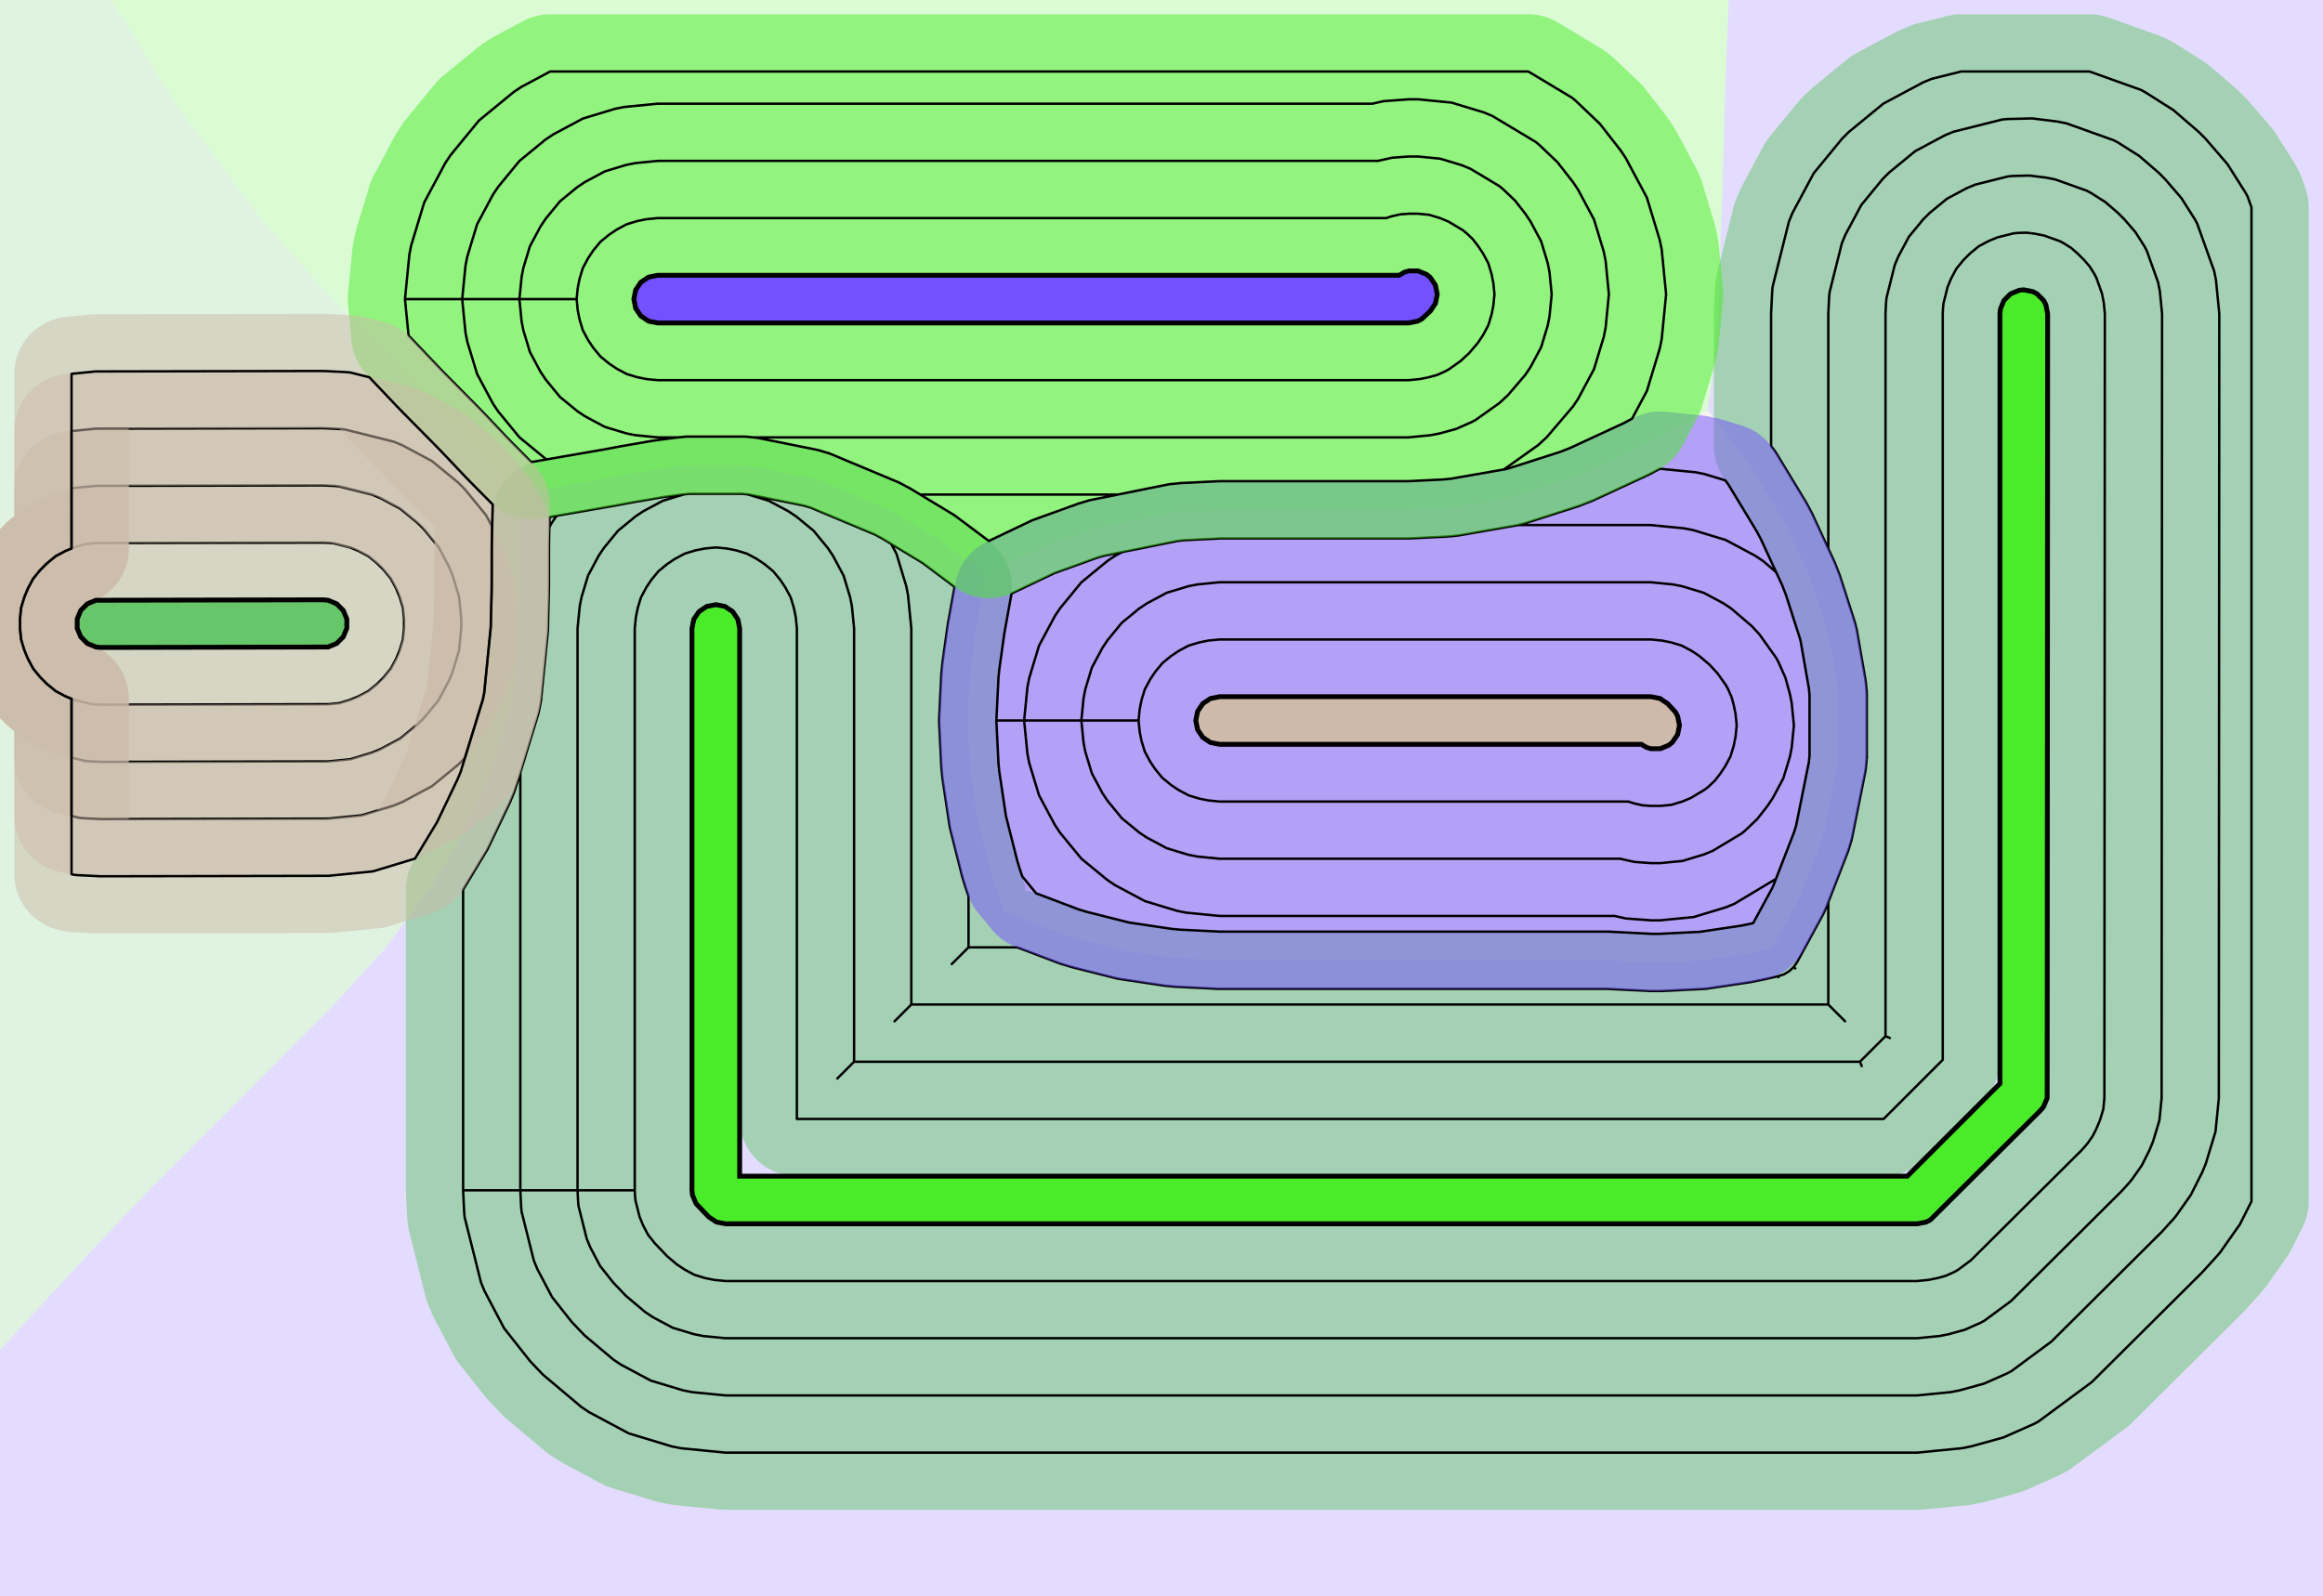 <?xml version="1.0" standalone="no"?>
<!DOCTYPE svg PUBLIC "-//W3C//DTD SVG 1.1//EN"
"http://www.w3.org/Graphics/SVG/1.1/DTD/svg11.dtd">
<!-- original:
<svg width="46.0346" height="31.6346" viewBox="0 0 959.055 659.055" version="1.1"
-->
<svg width="4603.46" height="3163.46" viewBox="0 0 959.055 659.055" version="1.1"
xmlns="http://www.w3.org/2000/svg"
xmlns:xlink="http://www.w3.org/1999/xlink">
<g fill-rule="evenodd"><path d="M 45.843,2.60227e-05 L 72.786,43.34 L 106.471,88.716 L 110.323,93.4 L 133.268,119.195 L 145.04,131.347 L 146.801,133.149 L 157.718,144.232 L 160.894,147.515 L 172.127,159.345 L 175.038,162.35 L 188.95,176.421 L 191.664,179.225 L 200.149,188.19 L 202.819,190.948 L 215.308,203.57 L 215.308,203.59 L 215.242,208.164 L 214.895,221.736 L 214.839,225.916 L 214.822,241.506 L 214.766,245.412 L 214.486,255.606 L 214.432,259.448 L 214.432,259.528 L 211.611,287.8 L 210.847,291.64 L 201.346,322.632 L 199.756,326.47 L 190.86,345.092 L 179.601,363.714 L 177.035,367.554 L 158.436,392.333 L 135.751,417.112 L 61.486,491.528 L 42.022,511.879 L 38.224,516.016 L 36.258,518.149 L 14.401,541.772 L 12.228,544.129 L 3.73521e-05,557.438 L 0,0 L 45.843,2.60227e-05 z " style="fill-opacity:0.2;fill:rgb(103,198,105);"/></g>
<g fill-rule="evenodd"><path d="M -7.01899e-05,557.438 L 12.228,544.129 L 14.401,541.772 L 36.258,518.149 L 38.224,516.016 L 42.022,511.879 L 61.486,491.528 L 135.751,417.112 L 158.436,392.333 L 177.035,367.554 L 179.601,363.714 L 190.86,345.092 L 199.756,326.47 L 201.346,322.632 L 210.847,291.64 L 211.611,287.8 L 214.432,259.528 L 214.432,259.448 L 214.486,255.606 L 214.766,245.412 L 214.822,241.506 L 214.839,225.916 L 214.895,221.736 L 215.242,208.164 L 215.308,203.59 L 215.308,203.57 L 215.768,203.479 L 221.039,202.503 L 251.558,197.209 L 255.032,196.562 L 255.661,196.437 L 259.102,195.797 L 271.528,193.65 L 280.222,192.47 L 284.064,192.091 L 306.997,192.092 L 310.837,192.471 L 334.821,197.293 L 338.66,198.458 L 366.179,209.986 L 370.018,212.037 L 387.534,222.65 L 405.049,235.77 L 407.019,237.386 L 406.651,239.368 L 403.001,259.528 L 400.82,275.126 L 400.441,278.968 L 399.527,297.532 L 400.442,316.097 L 400.821,319.937 L 403.723,339.304 L 408.608,358.672 L 409.774,362.511 L 414.537,376.516 L 441.577,386.74 L 445.416,387.905 L 463.764,392.534 L 482.112,395.282 L 485.954,395.661 L 503.528,396.527 L 663.732,396.527 L 681.606,397.432 L 685.448,397.432 L 703.006,396.558 L 720.565,393.938 L 724.405,393.174 L 731.598,391.598 L 742.07,372.318 L 742.982,370.39 L 751.858,347.516 L 753.024,343.677 L 758.505,316.408 L 758.884,312.566 L 758.883,286.478 L 758.505,282.639 L 754.975,262.42 L 754.491,260.49 L 748.445,241.646 L 746.586,236.895 L 737.498,217.256 L 735.446,213.416 L 723.276,193.331 L 708.233,173.245 L 705.083,169.405 L 704.997,169.301 L 708.018,148.275 L 708.397,144.435 L 709.389,129.528 L 709.783,118.07 L 709.842,116.135 L 710.309,98.251 L 710.444,94.307 L 711.047,80.031 L 711.188,75.932 L 712.211,37.807 L 712.369,33.083 L 713.294,10.008 L 713.473,4.759 L 713.608,8.42063e-05 L 959.055,0 L 959.055,659.055 L 0,659.055 L -7.01899e-05,557.438 z " style="fill-opacity:0.2;fill:rgb(115,81,255);"/></g>
<g fill-rule="evenodd"><path d="M 713.608,1.92176e-05 L 713.473,4.759 L 713.294,10.008 L 712.369,33.083 L 712.211,37.807 L 711.188,75.932 L 711.047,80.031 L 710.444,94.307 L 710.309,98.251 L 709.842,116.135 L 709.783,118.07 L 709.389,129.528 L 708.397,144.435 L 708.018,148.275 L 704.997,169.301 L 681.528,182.15 L 679.392,183.305 L 675.553,185.357 L 652.764,195.903 L 648.013,197.761 L 626.075,204.801 L 624.145,205.284 L 600.584,209.398 L 596.744,209.776 L 581.528,210.527 L 503.528,210.527 L 488.319,211.276 L 484.477,211.655 L 452.7,218.043 L 448.86,219.208 L 430.715,225.762 L 412.569,234.411 L 408.73,236.462 L 407.019,237.386 L 405.049,235.77 L 387.534,222.65 L 370.018,212.037 L 366.179,209.986 L 338.66,198.458 L 334.821,197.293 L 310.837,192.471 L 306.997,192.092 L 284.064,192.091 L 280.222,192.47 L 271.528,193.65 L 259.102,195.797 L 255.661,196.437 L 255.032,196.562 L 251.558,197.209 L 221.039,202.503 L 215.768,203.479 L 215.308,203.57 L 202.819,190.948 L 200.149,188.19 L 191.664,179.225 L 188.95,176.421 L 175.038,162.35 L 172.127,159.345 L 160.894,147.515 L 157.718,144.232 L 146.801,133.149 L 145.04,131.347 L 133.268,119.195 L 110.323,93.4 L 106.471,88.716 L 72.786,43.34 L 45.843,2.21416e-08 L 713.608,1.92176e-05 z " style="fill-opacity:0.2;fill:rgb(74,236,41);"/></g>
<g fill-rule="evenodd"><path d="M 399.527,297.532 L 400.441,278.968 L 400.82,275.126 L 403.001,259.528 L 406.651,239.368 L 407.019,237.386 L 408.73,236.462 L 412.569,234.411 L 430.715,225.762 L 448.86,219.208 L 452.7,218.043 L 484.477,211.655 L 488.319,211.276 L 503.528,210.527 L 581.528,210.527 L 596.744,209.776 L 600.584,209.398 L 624.145,205.284 L 626.075,204.801 L 648.013,197.761 L 652.764,195.903 L 675.553,185.357 L 679.392,183.305 L 681.528,182.15 L 704.997,169.301 L 705.083,169.405 L 708.233,173.245 L 723.276,193.331 L 735.446,213.416 L 737.498,217.256 L 746.586,236.895 L 748.445,241.646 L 754.491,260.49 L 754.975,262.42 L 758.505,282.639 L 758.883,286.478 L 758.884,312.566 L 758.505,316.408 L 753.024,343.677 L 751.858,347.516 L 742.982,370.39 L 742.07,372.318 L 731.598,391.598 L 724.405,393.174 L 720.565,393.938 L 703.006,396.558 L 685.448,397.432 L 681.606,397.432 L 663.732,396.527 L 503.528,396.527 L 485.954,395.661 L 482.112,395.282 L 463.764,392.534 L 445.416,387.905 L 441.577,386.74 L 414.537,376.516 L 409.774,362.511 L 408.608,358.672 L 403.723,339.304 L 400.821,319.937 L 400.442,316.097 L 399.527,297.532 z " style="fill-opacity:0.2;fill:rgb(205,186,171);"/></g>
<polyline points="191.196,491.528 191.652,500.788 191.84,502.708 198.578,529.606 200.048,533.154 208.13,548.506 218.884,562.12 224.108,567.612 240.072,581.05 243.266,583.184 259.602,591.916 277.326,597.292 281.094,598.042 299.528,599.858 791.528,599.858 809.96,598.042 813.728,597.292 827.126,593.586 839.834,587.952 841.536,587.042 863.612,570.72 909.102,525.496 915.528,518.43 916.752,516.938 924.756,505.572 929.526,496.094 929.526,85.622 927.952,81.22 927.042,79.518 919.604,67.772 910.524,57.246 907.808,54.53 897.282,45.45 885.536,38.012 883.834,37.102 862.662,29.528 809.628,29.528 797.448,32.578 793.9,34.048 777.564,42.78 763.246,54.53 760.53,57.246 748.78,71.564 740.048,87.9 738.578,91.448 731.84,118.346 731.652,120.266 731.196,129.528 731.196,184.202 732.73,186.25 733.378,187.21 745.546,207.296 745.862,207.85 747.914,211.69 748.216,212.296 748.248,212.278 748.216,212.296 757.304,231.934 757.584,232.592 759.444,237.342 759.69,238.038 765.738,256.882 765.948,257.62 766.432,259.55 766.61,260.388 770.14,280.606 770.258,281.478 770.636,285.318 770.694,286.478 770.694,312.564 770.638,313.724 770.258,317.566 770.084,318.734 764.602,346.004 764.326,347.106 763.16,350.946 762.868,351.788 753.992,374.662 754.046,374.688 753.992,374.662 753.66,375.436 752.748,377.366 752.448,377.956 741.976,397.234 740.54,399.314 741.164,399.916 740.54,399.314 738.692,401.04 736.522,402.332 734.126,403.134 734.264,403.508 734.126,403.134 726.934,404.71 726.71,404.758 722.868,405.522 722.308,405.62 704.748,408.24 704.754,408.282 704.748,408.24 703.592,408.354 686.034,409.228 685.448,409.242 681.606,409.242 681.008,409.226 663.432,408.338 503.528,408.338 502.946,408.332 485.372,407.456 484.794,407.414 480.952,407.036 480.95,407.06 480.952,407.036 480.362,406.962 462.014,404.214 460.874,403.986 460.868,404.018 460.874,403.986 442.526,399.358 441.986,399.206 438.146,398.042 438.136,398.072 438.146,398.042 437.398,397.788 419.966,391.196 399.858,391.196 392.94,398.116 399.858,391.196 399.858,370.038 398.592,366.314 398.47,365.94 397.306,362.102 397.156,361.56 392.27,342.192 392.042,341.054 392.002,341.062 392.042,341.054 389.14,321.686 389.066,321.096 389.042,321.098 389.066,321.096 388.688,317.256 388.644,316.678 387.73,298.114 387.692,298.114 387.73,298.114 387.73,296.95 388.644,278.386 388.686,277.81 389.066,273.968 389.034,273.964 389.066,273.968 389.122,273.49 391.302,257.892 391.378,257.422 394.11,242.332 380.916,232.45 364.17,222.304 361.102,220.664 334.652,209.584 331.934,208.76 309.088,204.166 306.416,203.902 284.644,203.902 281.596,204.202 273.328,205.324 261.186,207.422 257.892,208.036 257.336,208.146 257.192,208.174 253.718,208.82 253.576,208.846 226.92,213.47 226.702,221.966 226.648,226 226.632,241.518 226.632,241.674 226.576,245.58 226.572,245.736 226.294,255.848 226.24,259.69 226.184,260.7 223.364,288.972 223.194,290.104 222.43,293.944 222.138,295.102 212.638,326.094 212.256,327.15 210.668,330.99 210.72,331.01 210.668,330.99 210.412,331.56 201.518,350.182 201.542,350.196 201.518,350.182 200.966,351.202 191.196,367.362 191.196,491.528 214.818,491.528 215.16,498.474 215.348,500.394 220.402,520.566 221.872,524.114 227.934,535.628 235.998,545.84 241.222,551.33 253.196,561.41 256.39,563.544 268.642,570.092 281.936,574.124 285.702,574.874 299.528,576.236 791.528,576.236 805.352,574.874 809.118,574.124 819.168,571.344 828.7,567.118 830.402,566.21 846.958,553.968 892.448,508.744 897.266,503.444 898.492,501.952 904.494,493.428 909.182,484.114 910.652,480.566 914.68,467.292 916.046,453.488 916.236,129.568 914.874,115.702 914.124,111.936 907.118,92.354 906.21,90.652 900.63,81.844 893.82,73.948 891.106,71.234 883.21,64.424 874.402,58.844 872.7,57.936 853.118,50.93 849.352,50.18 839.004,48.904 828.58,49.16 826.66,49.348 806.488,54.402 802.94,55.872 790.688,62.42 779.948,71.234 777.234,73.948 768.42,84.688 761.872,96.94 760.402,100.488 755.348,120.66 755.16,122.58 754.818,129.528 754.818,226.562 757.304,231.934 757.584,232.592 759.444,237.342 759.69,238.038 759.72,238.026 759.69,238.038 765.738,256.882 765.948,257.62 766.432,259.55 766.61,260.388 766.666,260.376 766.61,260.388 770.14,280.606 770.258,281.478 770.636,285.318 770.71,285.312 770.636,285.318 770.694,286.478 770.694,312.564 770.794,312.574 770.694,312.564 770.638,313.724 770.258,317.566 770.084,318.734 764.602,346.004 764.326,347.106 764.414,347.13 764.326,347.106 763.16,350.946 762.868,351.788 754.818,372.534 754.818,414.818 761.738,421.738 754.818,414.818 376.236,414.818 369.316,421.738 376.236,414.818 376.236,259.528 374.874,245.702 374.124,241.936 370.092,228.642 367.918,224.574 364.17,222.304 361.102,220.664 334.652,209.584 331.934,208.76 309.088,204.166 306.416,203.902 284.644,203.902 281.596,204.202 273.328,205.324 261.186,207.422 257.892,208.036 257.336,208.146 257.192,208.174 253.718,208.82 253.576,208.846 229.834,212.964 229.644,213.196 227.51,216.39 226.812,217.696 226.702,221.966 226.648,226 226.632,241.518 226.632,241.674 226.576,245.58 226.572,245.736 226.294,255.848 226.24,259.69 226.262,259.69 226.24,259.69 226.184,260.7 223.364,288.972 223.456,288.99 223.364,288.972 223.194,290.104 222.43,293.944 222.138,295.102 214.818,318.978 214.818,491.528 238.44,491.528 238.668,496.158 238.858,498.078 242.226,511.526 243.696,515.074 247.736,522.75 253.114,529.558 258.338,535.05 266.32,541.768 269.514,543.902 277.68,548.268 286.544,550.956 290.31,551.706 299.528,552.614 791.528,552.614 800.744,551.706 804.51,550.956 811.21,549.102 817.564,546.286 819.266,545.376 830.304,537.216 875.794,491.992 879.006,488.458 880.23,486.966 884.234,481.284 887.358,475.074 888.828,471.526 891.514,462.678 892.424,453.474 892.614,129.554 891.706,120.31 890.956,116.544 886.286,103.49 885.376,101.788 881.658,95.916 877.118,90.652 874.402,87.936 869.138,83.396 863.266,79.678 861.564,78.768 848.51,74.098 844.744,73.348 837.846,72.498 830.896,72.668 828.976,72.858 815.528,76.226 811.98,77.696 803.812,82.062 796.652,87.936 793.936,90.652 788.062,97.812 783.696,105.98 782.226,109.528 778.858,122.976 778.668,124.896 778.44,129.528 778.44,427.88 780.238,428.626 778.44,427.88 767.88,438.44 768.626,440.238 767.88,438.44 352.614,438.44 345.694,445.36 352.614,438.44 352.614,259.528 351.706,250.31 350.956,246.544 348.268,237.68 343.902,229.514 341.768,226.32 335.894,219.16 328.734,213.286 325.54,211.152 317.374,206.786 308.568,204.114 306.416,203.902 284.644,203.902 282.486,204.114 273.68,206.786 265.514,211.152 262.32,213.286 255.16,219.16 249.286,226.32 247.152,229.514 242.786,237.68 240.098,246.544 239.348,250.31 238.44,259.528 238.44,491.528 262.062,491.528 262.176,493.842 262.366,495.762 264.05,502.486 265.52,506.034 267.54,509.872 270.228,513.276 275.452,518.768 279.444,522.128 282.636,524.262 286.72,526.444 291.152,527.788 294.918,528.538 299.528,528.992 791.528,528.992 796.136,528.538 799.902,527.788 803.252,526.862 806.428,525.454 808.13,524.544 813.65,520.464 859.14,475.24 860.746,473.472 861.97,471.98 863.972,469.14 865.534,466.034 867.004,462.486 868.348,458.062 868.802,453.46 868.992,129.54 868.538,124.918 867.788,121.152 865.454,114.626 864.544,112.924 862.684,109.988 860.414,107.356 857.698,104.64 855.066,102.37 852.13,100.51 850.428,99.6 843.902,97.266 840.136,96.516 836.686,96.09 833.212,96.176 831.292,96.366 824.568,98.05 821.02,99.52 816.936,101.702 813.356,104.64 810.64,107.356 807.702,110.936 805.52,115.02 804.05,118.568 802.366,125.292 802.176,127.212 802.062,129.528 802.062,437.666 777.666,462.062 328.992,462.062 328.992,259.528 328.538,254.918 327.788,251.152 326.444,246.72 324.262,242.636 322.128,239.444 319.19,235.864 315.61,232.926 312.418,230.792 308.334,228.61 303.902,227.266 300.136,226.516 295.528,226.062 290.918,226.516 287.152,227.266 282.72,228.61 278.636,230.792 275.444,232.926 271.864,235.864 268.926,239.444 266.792,242.636 264.61,246.72 263.266,251.152 262.516,254.918 262.062,259.528 262.062,491.528" style="stroke:rgb(103,198,105);stroke-width:47.244;fill:none;stroke-opacity:0.5;stroke-linecap:round;stroke-linejoin:round;;fill:none"/>
<polyline points="191.196,491.528 191.652,500.788 191.84,502.708 198.578,529.606 200.048,533.154 208.13,548.506 218.884,562.12 224.108,567.612 240.072,581.05 243.266,583.184 259.602,591.916 277.326,597.292 281.094,598.042 299.528,599.858 791.528,599.858 809.96,598.042 813.728,597.292 827.126,593.586 839.834,587.952 841.536,587.042 863.612,570.72 909.102,525.496 915.528,518.43 916.752,516.938 924.756,505.572 929.526,496.094 929.526,85.622 927.952,81.22 927.042,79.518 919.604,67.772 910.524,57.246 907.808,54.53 897.282,45.45 885.536,38.012 883.834,37.102 862.662,29.528 809.628,29.528 797.448,32.578 793.9,34.048 777.564,42.78 763.246,54.53 760.53,57.246 748.78,71.564 740.048,87.9 738.578,91.448 731.84,118.346 731.652,120.266 731.196,129.528 731.196,184.202 732.73,186.25 733.378,187.21 745.546,207.296 745.862,207.85 747.914,211.69 748.216,212.296 748.248,212.278 748.216,212.296 757.304,231.934 757.584,232.592 759.444,237.342 759.69,238.038 765.738,256.882 765.948,257.62 766.432,259.55 766.61,260.388 770.14,280.606 770.258,281.478 770.636,285.318 770.694,286.478 770.694,312.564 770.638,313.724 770.258,317.566 770.084,318.734 764.602,346.004 764.326,347.106 763.16,350.946 762.868,351.788 753.992,374.662 754.046,374.688 753.992,374.662 753.66,375.436 752.748,377.366 752.448,377.956 741.976,397.234 740.54,399.314 741.164,399.916 740.54,399.314 738.692,401.04 736.522,402.332 734.126,403.134 734.264,403.508 734.126,403.134 726.934,404.71 726.71,404.758 722.868,405.522 722.308,405.62 704.748,408.24 704.754,408.282 704.748,408.24 703.592,408.354 686.034,409.228 685.448,409.242 681.606,409.242 681.008,409.226 663.432,408.338 503.528,408.338 502.946,408.332 485.372,407.456 484.794,407.414 480.952,407.036 480.95,407.06 480.952,407.036 480.362,406.962 462.014,404.214 460.874,403.986 460.868,404.018 460.874,403.986 442.526,399.358 441.986,399.206 438.146,398.042 438.136,398.072 438.146,398.042 437.398,397.788 419.966,391.196 399.858,391.196 392.94,398.116 399.858,391.196 399.858,370.038 398.592,366.314 398.47,365.94 397.306,362.102 397.156,361.56 392.27,342.192 392.042,341.054 392.002,341.062 392.042,341.054 389.14,321.686 389.066,321.096 389.042,321.098 389.066,321.096 388.688,317.256 388.644,316.678 387.73,298.114 387.692,298.114 387.73,298.114 387.73,296.95 388.644,278.386 388.686,277.81 389.066,273.968 389.034,273.964 389.066,273.968 389.122,273.49 391.302,257.892 391.378,257.422 394.11,242.332 380.916,232.45 364.17,222.304 361.102,220.664 334.652,209.584 331.934,208.76 309.088,204.166 306.416,203.902 284.644,203.902 281.596,204.202 273.328,205.324 261.186,207.422 257.892,208.036 257.336,208.146 257.192,208.174 253.718,208.82 253.576,208.846 226.92,213.47 226.702,221.966 226.648,226 226.632,241.518 226.632,241.674 226.576,245.58 226.572,245.736 226.294,255.848 226.24,259.69 226.184,260.7 223.364,288.972 223.194,290.104 222.43,293.944 222.138,295.102 212.638,326.094 212.256,327.15 210.668,330.99 210.72,331.01 210.668,330.99 210.412,331.56 201.518,350.182 201.542,350.196 201.518,350.182 200.966,351.202 191.196,367.362 191.196,491.528 214.818,491.528 215.16,498.474 215.348,500.394 220.402,520.566 221.872,524.114 227.934,535.628 235.998,545.84 241.222,551.33 253.196,561.41 256.39,563.544 268.642,570.092 281.936,574.124 285.702,574.874 299.528,576.236 791.528,576.236 805.352,574.874 809.118,574.124 819.168,571.344 828.7,567.118 830.402,566.21 846.958,553.968 892.448,508.744 897.266,503.444 898.492,501.952 904.494,493.428 909.182,484.114 910.652,480.566 914.68,467.292 916.046,453.488 916.236,129.568 914.874,115.702 914.124,111.936 907.118,92.354 906.21,90.652 900.63,81.844 893.82,73.948 891.106,71.234 883.21,64.424 874.402,58.844 872.7,57.936 853.118,50.93 849.352,50.18 839.004,48.904 828.58,49.16 826.66,49.348 806.488,54.402 802.94,55.872 790.688,62.42 779.948,71.234 777.234,73.948 768.42,84.688 761.872,96.94 760.402,100.488 755.348,120.66 755.16,122.58 754.818,129.528 754.818,226.562 757.304,231.934 757.584,232.592 759.444,237.342 759.69,238.038 759.72,238.026 759.69,238.038 765.738,256.882 765.948,257.62 766.432,259.55 766.61,260.388 766.666,260.376 766.61,260.388 770.14,280.606 770.258,281.478 770.636,285.318 770.71,285.312 770.636,285.318 770.694,286.478 770.694,312.564 770.794,312.574 770.694,312.564 770.638,313.724 770.258,317.566 770.084,318.734 764.602,346.004 764.326,347.106 764.414,347.13 764.326,347.106 763.16,350.946 762.868,351.788 754.818,372.534 754.818,414.818 761.738,421.738 754.818,414.818 376.236,414.818 369.316,421.738 376.236,414.818 376.236,259.528 374.874,245.702 374.124,241.936 370.092,228.642 367.918,224.574 364.17,222.304 361.102,220.664 334.652,209.584 331.934,208.76 309.088,204.166 306.416,203.902 284.644,203.902 281.596,204.202 273.328,205.324 261.186,207.422 257.892,208.036 257.336,208.146 257.192,208.174 253.718,208.82 253.576,208.846 229.834,212.964 229.644,213.196 227.51,216.39 226.812,217.696 226.702,221.966 226.648,226 226.632,241.518 226.632,241.674 226.576,245.58 226.572,245.736 226.294,255.848 226.24,259.69 226.262,259.69 226.24,259.69 226.184,260.7 223.364,288.972 223.456,288.99 223.364,288.972 223.194,290.104 222.43,293.944 222.138,295.102 214.818,318.978 214.818,491.528 238.44,491.528 238.668,496.158 238.858,498.078 242.226,511.526 243.696,515.074 247.736,522.75 253.114,529.558 258.338,535.05 266.32,541.768 269.514,543.902 277.68,548.268 286.544,550.956 290.31,551.706 299.528,552.614 791.528,552.614 800.744,551.706 804.51,550.956 811.21,549.102 817.564,546.286 819.266,545.376 830.304,537.216 875.794,491.992 879.006,488.458 880.23,486.966 884.234,481.284 887.358,475.074 888.828,471.526 891.514,462.678 892.424,453.474 892.614,129.554 891.706,120.31 890.956,116.544 886.286,103.49 885.376,101.788 881.658,95.916 877.118,90.652 874.402,87.936 869.138,83.396 863.266,79.678 861.564,78.768 848.51,74.098 844.744,73.348 837.846,72.498 830.896,72.668 828.976,72.858 815.528,76.226 811.98,77.696 803.812,82.062 796.652,87.936 793.936,90.652 788.062,97.812 783.696,105.98 782.226,109.528 778.858,122.976 778.668,124.896 778.44,129.528 778.44,427.88 780.238,428.626 778.44,427.88 767.88,438.44 768.626,440.238 767.88,438.44 352.614,438.44 345.694,445.36 352.614,438.44 352.614,259.528 351.706,250.31 350.956,246.544 348.268,237.68 343.902,229.514 341.768,226.32 335.894,219.16 328.734,213.286 325.54,211.152 317.374,206.786 308.568,204.114 306.416,203.902 284.644,203.902 282.486,204.114 273.68,206.786 265.514,211.152 262.32,213.286 255.16,219.16 249.286,226.32 247.152,229.514 242.786,237.68 240.098,246.544 239.348,250.31 238.44,259.528 238.44,491.528 262.062,491.528 262.176,493.842 262.366,495.762 264.05,502.486 265.52,506.034 267.54,509.872 270.228,513.276 275.452,518.768 279.444,522.128 282.636,524.262 286.72,526.444 291.152,527.788 294.918,528.538 299.528,528.992 791.528,528.992 796.136,528.538 799.902,527.788 803.252,526.862 806.428,525.454 808.13,524.544 813.65,520.464 859.14,475.24 860.746,473.472 861.97,471.98 863.972,469.14 865.534,466.034 867.004,462.486 868.348,458.062 868.802,453.46 868.992,129.54 868.538,124.918 867.788,121.152 865.454,114.626 864.544,112.924 862.684,109.988 860.414,107.356 857.698,104.64 855.066,102.37 852.13,100.51 850.428,99.6 843.902,97.266 840.136,96.516 836.686,96.09 833.212,96.176 831.292,96.366 824.568,98.05 821.02,99.52 816.936,101.702 813.356,104.64 810.64,107.356 807.702,110.936 805.52,115.02 804.05,118.568 802.366,125.292 802.176,127.212 802.062,129.528 802.062,437.666 777.666,462.062 328.992,462.062 328.992,259.528 328.538,254.918 327.788,251.152 326.444,246.72 324.262,242.636 322.128,239.444 319.19,235.864 315.61,232.926 312.418,230.792 308.334,228.61 303.902,227.266 300.136,226.516 295.528,226.062 290.918,226.516 287.152,227.266 282.72,228.61 278.636,230.792 275.444,232.926 271.864,235.864 268.926,239.444 266.792,242.636 264.61,246.72 263.266,251.152 262.516,254.918 262.062,259.528 262.062,491.528" style="stroke:rgb(0,0,0);stroke-width:1px;fill:none;stroke-opacity:1;stroke-linecap:round;stroke-linejoin:round;;fill:none"/>
<polyline points="411.352,297.532 412.224,315.226 412.544,318.48 415.316,336.978 419.992,355.51 421.018,358.894 422.042,361.902 427.782,368.896 445.384,375.552 448.576,376.522 466.088,380.938 483.566,383.556 486.824,383.878 503.818,384.714 663.732,384.714 664.328,384.73 681.904,385.62 685.154,385.62 701.838,384.79 718.538,382.298 721.988,381.612 723.796,381.216 731.532,366.972 732.122,365.724 740.686,343.658 741.556,340.79 746.808,314.66 747.072,311.984 747.072,287.058 746.794,284.236 743.414,264.874 743.128,263.732 737.31,245.606 735.716,241.53 726.92,222.524 725.178,219.264 713.474,199.946 712.284,198.356 703.728,195.762 699.96,195.012 685.252,193.564 685.012,193.694 684.958,193.722 681.118,195.774 680.512,196.076 657.724,206.622 657.066,206.902 652.316,208.76 651.622,209.008 651.638,209.05 651.622,209.008 629.684,216.046 628.944,216.258 627.014,216.74 627.026,216.79 627.014,216.74 626.176,216.918 602.614,221.032 601.742,221.152 597.902,221.53 597.326,221.572 582.108,222.322 581.528,222.338 503.818,222.338 489.188,223.058 486.224,223.35 455.584,229.51 452.584,230.42 435.272,236.672 417.896,244.956 417.614,245.106 414.664,261.398 412.55,276.524 412.224,279.838 411.352,297.532 422.818,297.528 424.18,311.352 424.93,315.118 428.962,328.412 435.51,340.664 437.644,343.858 446.458,354.596 457.196,363.41 460.39,365.544 472.642,372.092 485.936,376.124 489.702,376.874 503.528,378.236 666.56,378.236 666.562,378.208 666.56,378.236 671.208,379.28 681.606,380.046 685.448,380.046 699.272,378.684 712.566,374.652 716.114,373.182 733.202,362.94 740.686,343.658 741.556,340.79 746.808,314.66 747.072,311.984 747.072,287.058 746.794,284.236 743.414,264.874 743.128,263.732 737.31,245.606 735.716,241.53 733.29,236.286 727.858,231.644 724.664,229.51 712.412,222.962 699.118,218.93 695.352,218.18 681.528,216.818 626.65,216.818 626.176,216.918 602.614,221.032 601.742,221.152 601.746,221.188 601.742,221.152 597.902,221.53 597.326,221.572 582.108,222.322 581.528,222.338 503.818,222.338 489.188,223.058 486.224,223.35 463.29,227.96 460.39,229.51 457.196,231.644 446.458,240.458 437.644,251.196 435.51,254.39 428.962,266.642 424.93,279.936 424.18,283.702 422.818,297.528 446.44,297.528 447.348,306.744 448.098,310.51 450.786,319.374 455.152,327.54 457.286,330.734 463.16,337.894 470.32,343.768 473.514,345.902 481.68,350.268 490.544,352.956 494.31,353.706 503.528,354.614 668.888,354.614 668.89,354.578 668.888,354.614 674.674,355.914 681.606,356.424 685.448,356.424 694.664,355.516 703.526,352.828 707.074,351.358 718.966,344.23 720.458,343.006 725.492,338.214 729.768,332.734 731.902,329.54 736.268,321.374 738.956,312.51 739.706,308.744 740.614,299.526 739.706,290.31 738.956,286.544 737.102,279.844 734.286,273.49 733.376,271.788 726.42,262.008 723.196,258.516 714.734,251.286 711.54,249.152 703.374,244.786 694.51,242.098 690.744,241.348 681.528,240.44 503.528,240.44 494.31,241.348 490.544,242.098 481.68,244.786 473.514,249.152 470.32,251.286 463.16,257.16 457.286,264.32 455.152,267.514 450.786,275.68 448.098,284.544 447.348,288.31 446.44,297.528 470.062,297.528 470.516,302.136 471.266,305.902 472.61,310.334 474.792,314.418 476.926,317.61 479.864,321.19 483.444,324.128 486.636,326.262 490.72,328.444 495.152,329.788 498.918,330.538 503.528,330.992 672.372,330.992 672.904,331.226 674.75,331.786 678.14,332.546 681.606,332.802 685.448,332.802 690.056,332.348 694.486,331.004 698.034,329.534 703.98,325.97 705.472,324.746 707.99,322.35 710.128,319.61 712.262,316.418 714.444,312.334 715.788,307.902 716.538,304.136 716.992,299.526 716.538,294.918 715.788,291.152 714.862,287.802 713.454,284.626 712.544,282.924 709.066,278.034 705.842,274.542 701.61,270.926 698.418,268.792 694.334,266.61 689.902,265.266 686.136,264.516 681.528,264.062 503.528,264.062 498.918,264.516 495.152,265.266 490.72,266.61 486.636,268.792 483.444,270.926 479.864,273.864 476.926,277.444 474.792,280.636 472.61,284.72 471.266,289.152 470.516,292.918 470.062,297.528" style="stroke:rgb(115,81,255);stroke-width:47.244;fill:none;stroke-opacity:0.5;stroke-linecap:round;stroke-linejoin:round;;fill:none"/>
<polyline points="411.352,297.532 412.224,315.226 412.544,318.48 415.316,336.978 419.992,355.51 421.018,358.894 422.042,361.902 427.782,368.896 445.384,375.552 448.576,376.522 466.088,380.938 483.566,383.556 486.824,383.878 503.818,384.714 663.732,384.714 664.328,384.73 681.904,385.62 685.154,385.62 701.838,384.79 718.538,382.298 721.988,381.612 723.796,381.216 731.532,366.972 732.122,365.724 740.686,343.658 741.556,340.79 746.808,314.66 747.072,311.984 747.072,287.058 746.794,284.236 743.414,264.874 743.128,263.732 737.31,245.606 735.716,241.53 726.92,222.524 725.178,219.264 713.474,199.946 712.284,198.356 703.728,195.762 699.96,195.012 685.252,193.564 685.012,193.694 684.958,193.722 681.118,195.774 680.512,196.076 657.724,206.622 657.066,206.902 652.316,208.76 651.622,209.008 651.638,209.05 651.622,209.008 629.684,216.046 628.944,216.258 627.014,216.74 627.026,216.79 627.014,216.74 626.176,216.918 602.614,221.032 601.742,221.152 597.902,221.53 597.326,221.572 582.108,222.322 581.528,222.338 503.818,222.338 489.188,223.058 486.224,223.35 455.584,229.51 452.584,230.42 435.272,236.672 417.896,244.956 417.614,245.106 414.664,261.398 412.55,276.524 412.224,279.838 411.352,297.532 422.818,297.528 424.18,311.352 424.93,315.118 428.962,328.412 435.51,340.664 437.644,343.858 446.458,354.596 457.196,363.41 460.39,365.544 472.642,372.092 485.936,376.124 489.702,376.874 503.528,378.236 666.56,378.236 666.562,378.208 666.56,378.236 671.208,379.28 681.606,380.046 685.448,380.046 699.272,378.684 712.566,374.652 716.114,373.182 733.202,362.94 740.686,343.658 741.556,340.79 746.808,314.66 747.072,311.984 747.072,287.058 746.794,284.236 743.414,264.874 743.128,263.732 737.31,245.606 735.716,241.53 733.29,236.286 727.858,231.644 724.664,229.51 712.412,222.962 699.118,218.93 695.352,218.18 681.528,216.818 626.65,216.818 626.176,216.918 602.614,221.032 601.742,221.152 601.746,221.188 601.742,221.152 597.902,221.53 597.326,221.572 582.108,222.322 581.528,222.338 503.818,222.338 489.188,223.058 486.224,223.35 463.29,227.96 460.39,229.51 457.196,231.644 446.458,240.458 437.644,251.196 435.51,254.39 428.962,266.642 424.93,279.936 424.18,283.702 422.818,297.528 446.44,297.528 447.348,306.744 448.098,310.51 450.786,319.374 455.152,327.54 457.286,330.734 463.16,337.894 470.32,343.768 473.514,345.902 481.68,350.268 490.544,352.956 494.31,353.706 503.528,354.614 668.888,354.614 668.89,354.578 668.888,354.614 674.674,355.914 681.606,356.424 685.448,356.424 694.664,355.516 703.526,352.828 707.074,351.358 718.966,344.23 720.458,343.006 725.492,338.214 729.768,332.734 731.902,329.54 736.268,321.374 738.956,312.51 739.706,308.744 740.614,299.526 739.706,290.31 738.956,286.544 737.102,279.844 734.286,273.49 733.376,271.788 726.42,262.008 723.196,258.516 714.734,251.286 711.54,249.152 703.374,244.786 694.51,242.098 690.744,241.348 681.528,240.44 503.528,240.44 494.31,241.348 490.544,242.098 481.68,244.786 473.514,249.152 470.32,251.286 463.16,257.16 457.286,264.32 455.152,267.514 450.786,275.68 448.098,284.544 447.348,288.31 446.44,297.528 470.062,297.528 470.516,302.136 471.266,305.902 472.61,310.334 474.792,314.418 476.926,317.61 479.864,321.19 483.444,324.128 486.636,326.262 490.72,328.444 495.152,329.788 498.918,330.538 503.528,330.992 672.372,330.992 672.904,331.226 674.75,331.786 678.14,332.546 681.606,332.802 685.448,332.802 690.056,332.348 694.486,331.004 698.034,329.534 703.98,325.97 705.472,324.746 707.99,322.35 710.128,319.61 712.262,316.418 714.444,312.334 715.788,307.902 716.538,304.136 716.992,299.526 716.538,294.918 715.788,291.152 714.862,287.802 713.454,284.626 712.544,282.924 709.066,278.034 705.842,274.542 701.61,270.926 698.418,268.792 694.334,266.61 689.902,265.266 686.136,264.516 681.528,264.062 503.528,264.062 498.918,264.516 495.152,265.266 490.72,266.61 486.636,268.792 483.444,270.926 479.864,273.864 476.926,277.444 474.792,280.636 472.61,284.72 471.266,289.152 470.516,292.918 470.062,297.528" style="stroke:rgb(0,0,0);stroke-width:1px;fill:none;stroke-opacity:1;stroke-linecap:round;stroke-linejoin:round;;fill:none"/>
<polyline points="167.196,123.528 168.678,138.576 169.382,139.304 169.458,139.382 180.65,151.168 183.478,154.088 197.348,168.116 197.438,168.208 200.152,171.012 200.24,171.106 208.682,180.022 211.26,182.686 219.304,190.816 249.468,185.584 252.798,184.964 253.356,184.852 253.5,184.824 256.942,184.184 257.09,184.158 269.516,182.01 269.938,181.946 278.634,180.766 279.064,180.716 282.906,180.336 284.064,180.28 306.996,180.28 308.156,180.338 311.996,180.716 313.164,180.89 337.148,185.712 338.25,185.99 342.09,187.156 343.224,187.564 370.742,199.092 371.744,199.568 375.584,201.62 376.138,201.936 393.654,212.548 393.674,212.518 393.654,212.548 394.614,213.196 408.23,223.394 425.632,215.1 426.702,214.652 426.692,214.628 426.702,214.652 444.848,208.098 445.43,207.906 445.414,207.852 445.43,207.906 449.27,206.74 450.372,206.462 482.148,200.074 483.318,199.9 487.16,199.522 487.738,199.478 502.946,198.73 503.528,198.714 581.236,198.714 595.872,197.994 598.986,197.686 621.69,193.722 622.832,193.436 644.052,186.628 648.128,185.034 670.284,174.78 673.796,172.904 679.916,161.452 685.292,143.728 686.042,139.96 687.858,121.528 686.042,103.094 685.292,99.326 679.916,81.602 671.184,65.266 669.05,62.072 660.498,51.112 650.43,41.526 648.938,40.302 630.96,29.526 227.132,29.526 215.266,35.87 212.072,38.004 197.754,49.754 186.004,64.072 183.87,67.266 175.138,83.602 169.762,101.326 169.012,105.094 167.196,123.528 190.818,123.528 192.18,137.352 192.93,141.118 196.962,154.412 203.51,166.664 205.644,169.858 214.458,180.596 225.196,189.41 225.652,189.714 249.468,185.584 252.798,184.964 253.356,184.852 253.5,184.824 256.942,184.184 257.09,184.158 269.516,182.01 269.938,181.946 278.634,180.766 279.064,180.716 279.056,180.646 279.064,180.716 282.906,180.336 284.064,180.28 306.996,180.28 308.156,180.338 311.996,180.716 313.164,180.89 337.148,185.712 338.25,185.99 342.09,187.156 342.124,187.046 342.09,187.156 343.224,187.564 370.742,199.092 370.758,199.056 370.742,199.092 371.744,199.568 375.584,201.62 376.138,201.936 379.934,204.236 461.45,204.236 482.148,200.074 483.318,199.9 487.16,199.522 487.738,199.478 487.73,199.392 487.738,199.478 502.946,198.73 503.528,198.714 581.236,198.714 595.872,197.994 598.986,197.686 620.888,193.862 635.072,183.776 638.562,180.552 649.41,167.858 651.544,164.664 658.092,152.412 662.124,139.118 662.874,135.352 664.236,121.528 662.874,107.702 662.124,103.936 658.092,90.642 651.544,78.39 649.41,75.196 642.996,66.976 635.444,59.788 633.952,58.562 616.114,47.872 612.566,46.402 599.272,42.37 585.448,41.008 581.606,41.008 571.208,41.774 566.56,42.818 566.562,42.86 566.56,42.818 271.528,42.818 257.702,44.18 253.936,44.93 240.642,48.962 228.39,55.51 225.196,57.644 214.458,66.458 205.644,77.196 203.51,80.39 196.962,92.642 192.93,105.936 192.18,109.702 190.818,123.528 214.44,123.528 215.348,132.744 216.098,136.51 218.786,145.374 223.152,153.54 225.286,156.734 231.16,163.894 238.32,169.768 241.514,171.902 249.68,176.268 258.544,178.956 262.31,179.706 271.528,180.614 280.096,180.614 282.906,180.336 284.064,180.28 306.996,180.28 308.156,180.338 310.956,180.614 581.528,180.614 590.744,179.706 594.51,178.956 601.21,177.102 607.564,174.286 609.266,173.376 619.046,166.42 622.538,163.196 629.768,154.734 631.902,151.54 636.268,143.374 638.956,134.51 639.706,130.744 640.614,121.528 639.706,112.31 638.956,108.544 636.268,99.68 631.902,91.514 629.768,88.32 625.492,82.84 620.458,78.048 618.966,76.824 607.074,69.696 603.526,68.226 594.664,65.538 585.448,64.63 581.606,64.63 574.674,65.14 568.888,66.44 568.89,66.476 568.888,66.44 271.528,66.44 262.31,67.348 258.544,68.098 249.68,70.786 241.514,75.152 238.32,77.286 231.16,83.16 225.286,90.32 223.152,93.514 218.786,101.68 216.098,110.544 215.348,114.31 214.44,123.528 238.062,123.528 238.516,128.136 239.266,131.902 240.61,136.334 242.792,140.418 244.926,143.61 247.864,147.19 251.444,150.128 254.636,152.262 258.72,154.444 263.152,155.788 266.918,156.538 271.528,156.992 581.528,156.992 586.136,156.538 589.902,155.788 593.252,154.862 596.428,153.454 598.13,152.544 603.02,149.066 606.512,145.842 610.128,141.61 612.262,138.418 614.444,134.334 615.788,129.902 616.538,126.136 616.992,121.528 616.538,116.918 615.788,113.152 614.444,108.72 612.262,104.636 610.128,101.444 607.99,98.704 605.472,96.308 603.98,95.084 598.034,91.52 594.486,90.05 590.056,88.706 585.448,88.252 581.606,88.252 578.14,88.508 574.75,89.268 572.904,89.828 572.372,90.062 271.528,90.062 266.918,90.516 263.152,91.266 258.72,92.61 254.636,94.792 251.444,96.926 247.864,99.864 244.926,103.444 242.792,106.636 240.61,110.72 239.266,115.152 238.516,118.918 238.062,123.528" style="stroke:rgb(74,236,41);stroke-width:47.244;fill:none;stroke-opacity:0.5;stroke-linecap:round;stroke-linejoin:round;;fill:none"/>
<polyline points="167.196,123.528 168.678,138.576 169.382,139.304 169.458,139.382 180.65,151.168 183.478,154.088 197.348,168.116 197.438,168.208 200.152,171.012 200.24,171.106 208.682,180.022 211.26,182.686 219.304,190.816 249.468,185.584 252.798,184.964 253.356,184.852 253.5,184.824 256.942,184.184 257.09,184.158 269.516,182.01 269.938,181.946 278.634,180.766 279.064,180.716 282.906,180.336 284.064,180.28 306.996,180.28 308.156,180.338 311.996,180.716 313.164,180.89 337.148,185.712 338.25,185.99 342.09,187.156 343.224,187.564 370.742,199.092 371.744,199.568 375.584,201.62 376.138,201.936 393.654,212.548 393.674,212.518 393.654,212.548 394.614,213.196 408.23,223.394 425.632,215.1 426.702,214.652 426.692,214.628 426.702,214.652 444.848,208.098 445.43,207.906 445.414,207.852 445.43,207.906 449.27,206.74 450.372,206.462 482.148,200.074 483.318,199.9 487.16,199.522 487.738,199.478 502.946,198.73 503.528,198.714 581.236,198.714 595.872,197.994 598.986,197.686 621.69,193.722 622.832,193.436 644.052,186.628 648.128,185.034 670.284,174.78 673.796,172.904 679.916,161.452 685.292,143.728 686.042,139.96 687.858,121.528 686.042,103.094 685.292,99.326 679.916,81.602 671.184,65.266 669.05,62.072 660.498,51.112 650.43,41.526 648.938,40.302 630.96,29.526 227.132,29.526 215.266,35.87 212.072,38.004 197.754,49.754 186.004,64.072 183.87,67.266 175.138,83.602 169.762,101.326 169.012,105.094 167.196,123.528 190.818,123.528 192.18,137.352 192.93,141.118 196.962,154.412 203.51,166.664 205.644,169.858 214.458,180.596 225.196,189.41 225.652,189.714 249.468,185.584 252.798,184.964 253.356,184.852 253.5,184.824 256.942,184.184 257.09,184.158 269.516,182.01 269.938,181.946 278.634,180.766 279.064,180.716 279.056,180.646 279.064,180.716 282.906,180.336 284.064,180.28 306.996,180.28 308.156,180.338 311.996,180.716 313.164,180.89 337.148,185.712 338.25,185.99 342.09,187.156 342.124,187.046 342.09,187.156 343.224,187.564 370.742,199.092 370.758,199.056 370.742,199.092 371.744,199.568 375.584,201.62 376.138,201.936 379.934,204.236 461.45,204.236 482.148,200.074 483.318,199.9 487.16,199.522 487.738,199.478 487.73,199.392 487.738,199.478 502.946,198.73 503.528,198.714 581.236,198.714 595.872,197.994 598.986,197.686 620.888,193.862 635.072,183.776 638.562,180.552 649.41,167.858 651.544,164.664 658.092,152.412 662.124,139.118 662.874,135.352 664.236,121.528 662.874,107.702 662.124,103.936 658.092,90.642 651.544,78.39 649.41,75.196 642.996,66.976 635.444,59.788 633.952,58.562 616.114,47.872 612.566,46.402 599.272,42.37 585.448,41.008 581.606,41.008 571.208,41.774 566.56,42.818 566.562,42.86 566.56,42.818 271.528,42.818 257.702,44.18 253.936,44.93 240.642,48.962 228.39,55.51 225.196,57.644 214.458,66.458 205.644,77.196 203.51,80.39 196.962,92.642 192.93,105.936 192.18,109.702 190.818,123.528 214.44,123.528 215.348,132.744 216.098,136.51 218.786,145.374 223.152,153.54 225.286,156.734 231.16,163.894 238.32,169.768 241.514,171.902 249.68,176.268 258.544,178.956 262.31,179.706 271.528,180.614 280.096,180.614 282.906,180.336 284.064,180.28 306.996,180.28 308.156,180.338 310.956,180.614 581.528,180.614 590.744,179.706 594.51,178.956 601.21,177.102 607.564,174.286 609.266,173.376 619.046,166.42 622.538,163.196 629.768,154.734 631.902,151.54 636.268,143.374 638.956,134.51 639.706,130.744 640.614,121.528 639.706,112.31 638.956,108.544 636.268,99.68 631.902,91.514 629.768,88.32 625.492,82.84 620.458,78.048 618.966,76.824 607.074,69.696 603.526,68.226 594.664,65.538 585.448,64.63 581.606,64.63 574.674,65.14 568.888,66.44 568.89,66.476 568.888,66.44 271.528,66.44 262.31,67.348 258.544,68.098 249.68,70.786 241.514,75.152 238.32,77.286 231.16,83.16 225.286,90.32 223.152,93.514 218.786,101.68 216.098,110.544 215.348,114.31 214.44,123.528 238.062,123.528 238.516,128.136 239.266,131.902 240.61,136.334 242.792,140.418 244.926,143.61 247.864,147.19 251.444,150.128 254.636,152.262 258.72,154.444 263.152,155.788 266.918,156.538 271.528,156.992 581.528,156.992 586.136,156.538 589.902,155.788 593.252,154.862 596.428,153.454 598.13,152.544 603.02,149.066 606.512,145.842 610.128,141.61 612.262,138.418 614.444,134.334 615.788,129.902 616.538,126.136 616.992,121.528 616.538,116.918 615.788,113.152 614.444,108.72 612.262,104.636 610.128,101.444 607.99,98.704 605.472,96.308 603.98,95.084 598.034,91.52 594.486,90.05 590.056,88.706 585.448,88.252 581.606,88.252 578.14,88.508 574.75,89.268 572.904,89.828 572.372,90.062 271.528,90.062 266.918,90.516 263.152,91.266 258.72,92.61 254.636,94.792 251.444,96.926 247.864,99.864 244.926,103.444 242.792,106.636 240.61,110.72 239.266,115.152 238.516,118.918 238.062,123.528" style="stroke:rgb(0,0,0);stroke-width:1px;fill:none;stroke-opacity:1;stroke-linecap:round;stroke-linejoin:round;;fill:none"/>
<polyline points="8.252,259.448 8.706,264.056 10.05,268.486 11.52,272.034 13.702,276.118 16.64,279.698 19.356,282.414 22.936,285.352 27.02,287.534 29.528,288.574 30.568,289.004 37.292,290.688 39.212,290.878 41.574,290.992 135.494,290.802 140.078,290.344 144.486,289.004 148.034,287.534 152.118,285.352 155.698,282.414 158.414,279.698 161.352,276.118 163.534,272.034 165.004,268.486 166.348,264.056 166.802,259.448 166.802,255.606 166.348,250.998 165.004,246.568 163.534,243.02 161.352,238.936 158.414,235.356 155.698,232.64 152.118,229.702 148.034,227.52 144.486,226.05 137.762,224.366 135.842,224.176 133.48,224.062 39.56,224.252 34.976,224.71 30.568,226.05 29.528,226.48 27.02,227.52 22.936,229.702 19.356,232.64 16.64,235.356 13.702,238.936 11.52,243.02 10.05,246.568 8.706,250.998 8.252,255.606 8.252,259.448" style="stroke:rgb(205,186,171);stroke-width:47.244;fill:none;stroke-opacity:0.5;stroke-linecap:round;stroke-linejoin:round;;fill:none"/>
<polyline points="8.252,259.448 8.706,264.056 10.05,268.486 11.52,272.034 13.702,276.118 16.64,279.698 19.356,282.414 22.936,285.352 27.02,287.534 29.528,288.574 30.568,289.004 37.292,290.688 39.212,290.878 41.574,290.992 135.494,290.802 140.078,290.344 144.486,289.004 148.034,287.534 152.118,285.352 155.698,282.414 158.414,279.698 161.352,276.118 163.534,272.034 165.004,268.486 166.348,264.056 166.802,259.448 166.802,255.606 166.348,250.998 165.004,246.568 163.534,243.02 161.352,238.936 158.414,235.356 155.698,232.64 152.118,229.702 148.034,227.52 144.486,226.05 137.762,224.366 135.842,224.176 133.48,224.062 39.56,224.252 34.976,224.71 30.568,226.05 29.528,226.48 27.02,227.52 22.936,229.702 19.356,232.64 16.64,235.356 13.702,238.936 11.52,243.02 10.05,246.568 8.706,250.998 8.252,255.606 8.252,259.448" style="stroke:rgb(0,0,0);stroke-width:1px;fill:none;stroke-opacity:1;stroke-linecap:round;stroke-linejoin:round;;fill:none"/>
<polyline points="8.252,259.448 8.706,264.056 10.05,268.486 11.52,272.034 13.702,276.118 16.64,279.698 19.356,282.414 22.936,285.352 27.02,287.534 29.526,288.574 29.526,312.832 34.976,314.196 36.896,314.386 41.622,314.614 135.542,314.424 144.71,313.508 153.526,310.828 157.074,309.358 165.242,304.992 172.402,299.118 175.118,296.402 180.992,289.242 185.358,281.074 186.828,277.526 189.516,268.664 190.424,259.448 190.424,255.606 189.516,246.39 186.828,237.528 185.358,233.98 180.992,225.812 175.118,218.652 172.402,215.936 165.242,210.062 157.074,205.696 153.526,204.226 140.078,200.858 138.158,200.668 133.432,200.44 39.512,200.63 30.344,201.546 29.528,201.794 29.526,226.48 27.02,227.52 22.936,229.702 19.356,232.64 16.64,235.356 13.702,238.936 11.52,243.02 10.05,246.568 8.706,250.998 8.252,255.606 8.252,259.448" style="stroke:rgb(205,186,171);stroke-width:47.244;fill:none;stroke-opacity:0.5;stroke-linecap:round;stroke-linejoin:round;;fill:none"/>
<polyline points="8.252,259.448 8.706,264.056 10.05,268.486 11.52,272.034 13.702,276.118 16.64,279.698 19.356,282.414 22.936,285.352 27.02,287.534 29.526,288.574 29.526,312.832 34.976,314.196 36.896,314.386 41.622,314.614 135.542,314.424 144.71,313.508 153.526,310.828 157.074,309.358 165.242,304.992 172.402,299.118 175.118,296.402 180.992,289.242 185.358,281.074 186.828,277.526 189.516,268.664 190.424,259.448 190.424,255.606 189.516,246.39 186.828,237.528 185.358,233.98 180.992,225.812 175.118,218.652 172.402,215.936 165.242,210.062 157.074,205.696 153.526,204.226 140.078,200.858 138.158,200.668 133.432,200.44 39.512,200.63 30.344,201.546 29.528,201.794 29.526,226.48 27.02,227.52 22.936,229.702 19.356,232.64 16.64,235.356 13.702,238.936 11.52,243.02 10.05,246.568 8.706,250.998 8.252,255.606 8.252,259.448" style="stroke:rgb(0,0,0);stroke-width:1px;fill:none;stroke-opacity:1;stroke-linecap:round;stroke-linejoin:round;;fill:none"/>
<polyline points="8.252,259.448 8.706,264.056 10.05,268.486 11.52,272.034 13.702,276.118 16.64,279.698 19.356,282.414 22.936,285.352 27.02,287.534 29.526,288.574 29.526,336.92 32.66,337.706 34.58,337.894 41.67,338.236 135.59,338.046 149.342,336.67 162.566,332.652 166.114,331.182 178.366,324.634 189.106,315.82 191.82,313.106 191.966,312.928 199.38,288.75 199.914,286.058 202.628,258.778 202.676,255.44 202.678,255.28 202.956,245.164 203.01,241.414 203.026,225.902 203.028,225.758 203.084,221.578 203.086,221.434 203.188,217.466 200.634,212.688 191.82,201.948 189.106,199.234 178.366,190.42 166.114,183.872 162.566,182.402 142.394,177.348 140.474,177.16 133.384,176.818 39.464,177.008 29.528,178.002 29.528,226.48 27.02,227.52 22.936,229.702 19.356,232.64 16.64,235.356 13.702,238.936 11.52,243.02 10.05,246.568 8.706,250.998 8.252,255.606 8.252,259.448" style="stroke:rgb(205,186,171);stroke-width:47.244;fill:none;stroke-opacity:0.5;stroke-linecap:round;stroke-linejoin:round;;fill:none"/>
<polyline points="8.252,259.448 8.706,264.056 10.05,268.486 11.52,272.034 13.702,276.118 16.64,279.698 19.356,282.414 22.936,285.352 27.02,287.534 29.526,288.574 29.526,336.92 32.66,337.706 34.58,337.894 41.67,338.236 135.59,338.046 149.342,336.67 162.566,332.652 166.114,331.182 178.366,324.634 189.106,315.82 191.82,313.106 191.966,312.928 199.38,288.75 199.914,286.058 202.628,258.778 202.676,255.44 202.678,255.28 202.956,245.164 203.01,241.414 203.026,225.902 203.028,225.758 203.084,221.578 203.086,221.434 203.188,217.466 200.634,212.688 191.82,201.948 189.106,199.234 178.366,190.42 166.114,183.872 162.566,182.402 142.394,177.348 140.474,177.16 133.384,176.818 39.464,177.008 29.528,178.002 29.528,226.48 27.02,227.52 22.936,229.702 19.356,232.64 16.64,235.356 13.702,238.936 11.52,243.02 10.05,246.568 8.706,250.998 8.252,255.606 8.252,259.448" style="stroke:rgb(0,0,0);stroke-width:1px;fill:none;stroke-opacity:1;stroke-linecap:round;stroke-linejoin:round;;fill:none"/>
<polyline points="8.252,259.448 8.706,264.056 10.05,268.486 11.52,272.034 13.702,276.118 16.64,279.698 19.356,282.414 22.936,285.352 27.02,287.534 29.528,288.574 29.528,361.008 30.346,361.214 32.266,361.402 41.718,361.858 135.638,361.668 153.974,359.834 171.332,354.56 180.452,339.476 188.962,321.66 190.218,318.63 199.38,288.75 199.914,286.058 202.628,258.778 202.676,255.44 202.678,255.28 202.956,245.164 203.01,241.414 203.026,225.902 203.028,225.758 203.084,221.578 203.086,221.434 203.422,208.35 194.422,199.256 194.332,199.162 191.662,196.404 191.57,196.308 183.13,187.39 180.506,184.678 166.64,170.654 166.556,170.568 163.644,167.564 163.562,167.478 152.454,155.78 144.708,153.84 142.788,153.652 133.336,153.196 39.416,153.386 29.526,154.374 29.528,226.48 27.02,227.52 22.936,229.702 19.356,232.64 16.64,235.356 13.702,238.936 11.52,243.02 10.05,246.568 8.706,250.998 8.252,255.606 8.252,259.448" style="stroke:rgb(205,186,171);stroke-width:47.244;fill:none;stroke-opacity:0.5;stroke-linecap:round;stroke-linejoin:round;;fill:none"/>
<polyline points="8.252,259.448 8.706,264.056 10.05,268.486 11.52,272.034 13.702,276.118 16.64,279.698 19.356,282.414 22.936,285.352 27.02,287.534 29.528,288.574 29.528,361.008 30.346,361.214 32.266,361.402 41.718,361.858 135.638,361.668 153.974,359.834 171.332,354.56 180.452,339.476 188.962,321.66 190.218,318.63 199.38,288.75 199.914,286.058 202.628,258.778 202.676,255.44 202.678,255.28 202.956,245.164 203.01,241.414 203.026,225.902 203.028,225.758 203.084,221.578 203.086,221.434 203.422,208.35 194.422,199.256 194.332,199.162 191.662,196.404 191.57,196.308 183.13,187.39 180.506,184.678 166.64,170.654 166.556,170.568 163.644,167.564 163.562,167.478 152.454,155.78 144.708,153.84 142.788,153.652 133.336,153.196 39.416,153.386 29.526,154.374 29.528,226.48 27.02,227.52 22.936,229.702 19.356,232.64 16.64,235.356 13.702,238.936 11.52,243.02 10.05,246.568 8.706,250.998 8.252,255.606 8.252,259.448" style="stroke:rgb(0,0,0);stroke-width:1px;fill:none;stroke-opacity:1;stroke-linecap:round;stroke-linejoin:round;;fill:none"/>
<g fill-rule="evenodd"><path d="M 31.874,259.448 L 31.874,255.607 L 33.344,252.059 L 36.059,249.344 L 39.607,247.874 L 133.528,247.685 L 135.448,247.874 L 138.996,249.344 L 141.711,252.059 L 143.181,255.607 L 143.181,259.448 L 141.711,262.996 L 138.996,265.711 L 135.448,267.181 L 41.528,267.37 L 39.607,267.181 L 36.059,265.711 L 33.344,262.996 L 31.874,259.448 z " style="fill-opacity:1;fill:rgb(103,198,105);stroke:rgb(0,0,0);stroke-width:2"/></g>
<g fill-rule="evenodd"><path d="M 261.685,123.528 L 262.434,119.761 L 264.568,116.568 L 267.761,114.434 L 271.528,113.685 L 577.644,113.685 L 579.761,112.434 L 581.607,111.874 L 585.448,111.874 L 588.996,113.344 L 590.487,114.568 L 592.621,117.761 L 593.37,121.528 L 592.621,125.294 L 590.487,128.487 L 586.996,131.711 L 585.294,132.621 L 581.528,133.37 L 271.528,133.37 L 267.761,132.621 L 264.568,130.487 L 262.434,127.294 L 261.685,123.528 z " style="fill-opacity:1;fill:rgb(115,81,255);stroke:rgb(0,0,0);stroke-width:2"/></g>
<g fill-rule="evenodd"><path d="M 285.685,491.528 L 285.685,259.528 L 286.434,255.761 L 288.568,252.568 L 291.761,250.434 L 295.528,249.685 L 299.294,250.434 L 302.487,252.568 L 304.621,255.761 L 305.37,259.528 L 305.37,485.685 L 787.451,485.685 L 825.685,447.451 L 825.685,129.528 L 825.874,127.607 L 827.344,124.059 L 830.059,121.344 L 833.607,119.874 L 835.528,119.685 L 839.294,120.434 L 840.996,121.344 L 843.711,124.059 L 844.621,125.761 L 845.37,129.528 L 845.181,453.448 L 843.711,456.996 L 842.487,458.487 L 796.996,503.711 L 795.294,504.621 L 791.528,505.37 L 299.528,505.37 L 295.761,504.621 L 292.568,502.487 L 287.344,496.996 L 285.874,493.448 L 285.685,491.528 z " style="fill-opacity:1;fill:rgb(74,236,41);stroke:rgb(0,0,0);stroke-width:2"/></g>
<g fill-rule="evenodd"><path d="M 493.685,297.528 L 494.434,293.761 L 496.568,290.568 L 499.761,288.434 L 503.528,287.685 L 681.528,287.685 L 685.294,288.434 L 688.487,290.568 L 691.711,294.059 L 692.621,295.761 L 693.37,299.528 L 692.621,303.294 L 690.487,306.487 L 688.996,307.711 L 685.448,309.181 L 681.607,309.181 L 679.761,308.621 L 677.644,307.37 L 503.528,307.37 L 499.761,306.621 L 496.568,304.487 L 494.434,301.294 L 493.685,297.528 z " style="fill-opacity:1;fill:rgb(205,186,171);stroke:rgb(0,0,0);stroke-width:2"/></g>
</svg>

